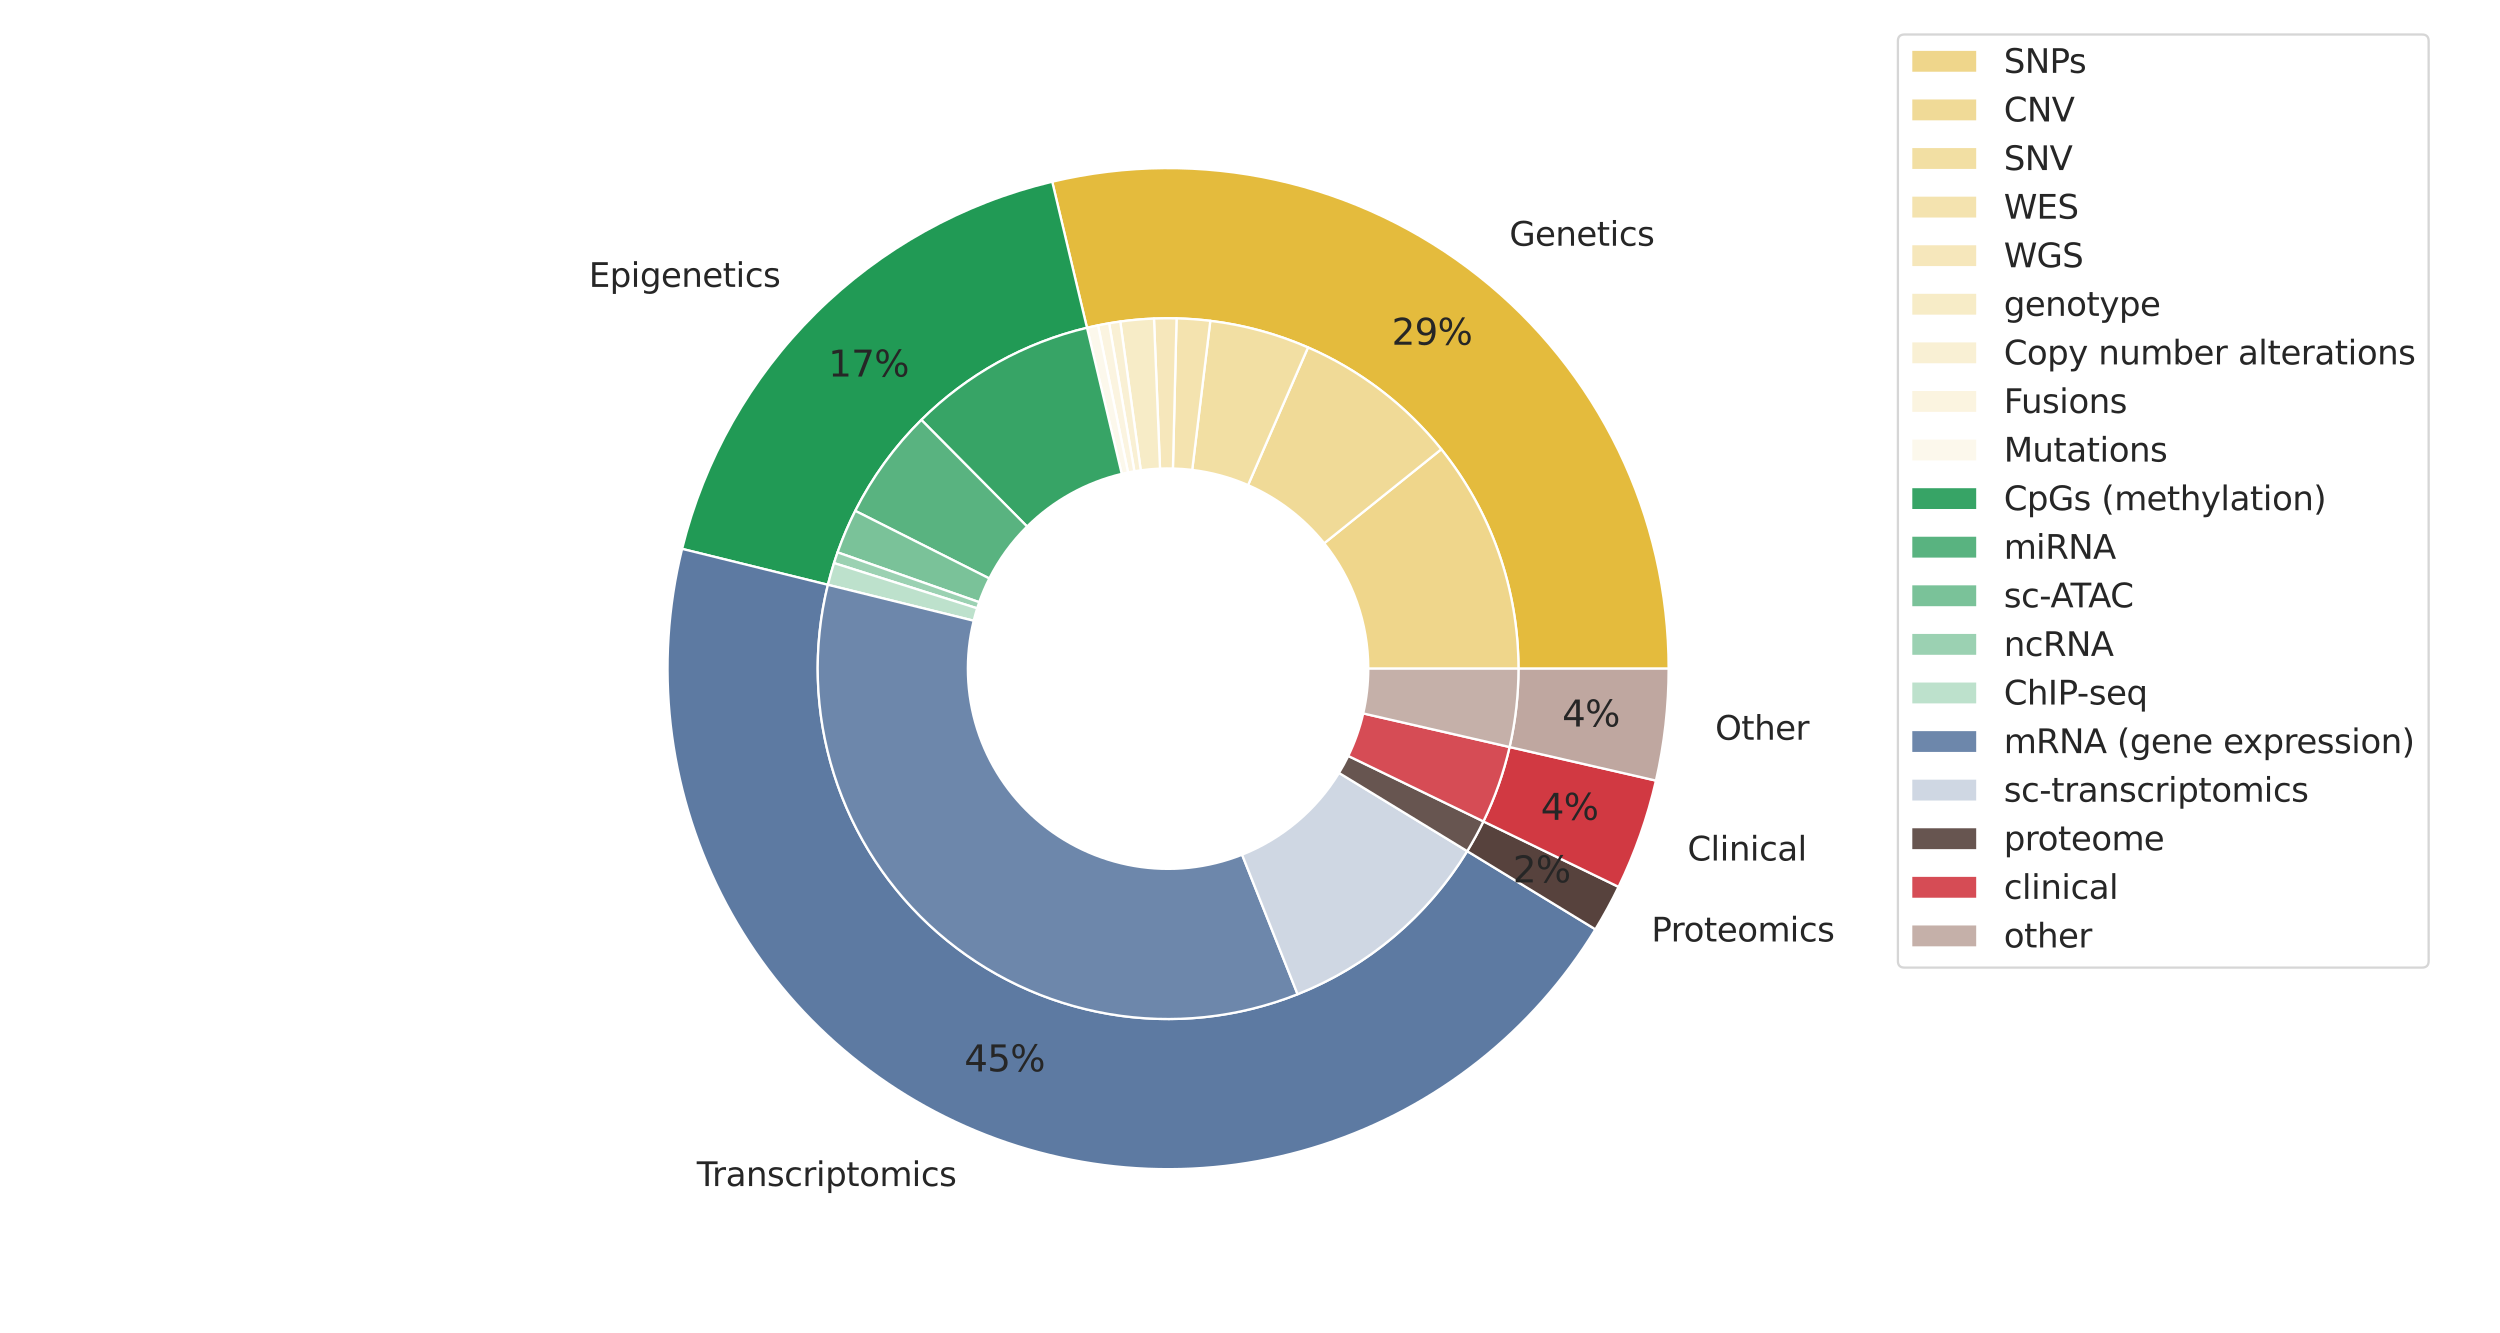 <?xml version="1.0" encoding="utf-8" standalone="no"?>
<!DOCTYPE svg PUBLIC "-//W3C//DTD SVG 1.1//EN"
  "http://www.w3.org/Graphics/SVG/1.1/DTD/svg11.dtd">
<svg xmlns:xlink="http://www.w3.org/1999/xlink" width="1080pt" height="576pt" viewBox="0 0 1080 576" xmlns="http://www.w3.org/2000/svg" version="1.1">
 <defs>
  <style type="text/css">*{stroke-linejoin: round; stroke-linecap: butt}</style>
 </defs>
 <g id="figure_1">
  <g id="patch_1">
   <path d="M 0 576 
L 1080 576 
L 1080 0 
L 0 0 
z
" style="fill: #ffffff"/>
  </g>
  <g id="axes_1">
   <g id="matplotlib.axis_1"/>
   <g id="matplotlib.axis_2"/>
   <g id="patch_2">
    <path d="M 720.845 288.86 
C 720.845 256.209 713.45 223.977 699.215 194.592 
C 684.98 165.207 664.273 139.423 638.652 119.183 
C 613.03 98.943 583.154 84.767 551.272 77.721 
C 519.389 70.675 486.321 70.942 454.557 78.5 
L 469.573 141.608 
C 491.808 136.317 514.956 136.131 537.274 141.063 
C 559.591 145.995 580.505 155.918 598.44 170.086 
C 616.375 184.254 630.87 202.303 640.834 222.872 
C 650.798 243.442 655.975 266.004 655.975 288.86 
z
" style="fill: #e4bb3d; stroke: #ffffff; stroke-linejoin: miter"/>
   </g>
   <g id="patch_3">
    <path d="M 454.557 78.5 
C 415.909 87.696 380.533 107.368 352.329 135.345 
C 324.125 163.323 304.169 198.54 294.662 237.112 
L 357.647 252.637 
C 364.302 225.636 378.271 200.984 398.014 181.4 
C 417.756 161.815 442.52 148.045 469.573 141.608 
z
" style="fill: #219a55; stroke: #ffffff; stroke-linejoin: miter"/>
   </g>
   <g id="patch_4">
    <path d="M 294.662 237.112 
C 282.308 287.235 288.302 340.161 311.553 386.251 
C 334.803 432.341 373.808 468.616 421.461 488.467 
C 469.114 508.318 522.336 510.463 571.432 494.51 
C 620.528 478.558 662.324 445.54 689.208 401.47 
L 633.829 367.687 
C 615.011 398.536 585.753 421.649 551.386 432.815 
C 517.018 443.982 479.763 442.481 446.406 428.585 
C 413.049 414.689 385.746 389.297 369.47 357.034 
C 353.195 324.771 348.999 287.722 357.647 252.637 
z
" style="fill: #5d7aa2; stroke: #ffffff; stroke-linejoin: miter"/>
   </g>
   <g id="patch_5">
    <path d="M 689.208 401.47 
C 691.023 398.496 692.765 395.479 694.433 392.42 
C 696.102 389.362 697.696 386.264 699.215 383.128 
L 640.834 354.848 
C 639.771 357.043 638.655 359.211 637.487 361.352 
C 636.319 363.493 635.099 365.605 633.829 367.687 
z
" style="fill: #57423d; stroke: #ffffff; stroke-linejoin: miter"/>
   </g>
   <g id="patch_6">
    <path d="M 699.215 383.128 
C 702.76 375.811 705.889 368.3 708.587 360.63 
C 711.286 352.96 713.55 345.144 715.368 337.219 
L 652.141 322.712 
C 650.868 328.259 649.284 333.73 647.395 339.099 
C 645.506 344.468 643.315 349.726 640.834 354.848 
z
" style="fill: #d13942; stroke: #ffffff; stroke-linejoin: miter"/>
   </g>
   <g id="patch_7">
    <path d="M 715.368 337.219 
C 717.187 329.294 718.557 321.273 719.472 313.194 
C 720.387 305.115 720.845 296.991 720.845 288.86 
L 655.975 288.86 
C 655.975 294.552 655.654 300.239 655.014 305.894 
C 654.373 311.549 653.414 317.164 652.141 322.712 
z
" style="fill: #bfa7a0; stroke: #ffffff; stroke-linejoin: miter"/>
   </g>
   <g id="patch_8">
    <path d="M 655.975 288.86 
C 655.975 271.75 653.074 254.762 647.395 238.621 
C 641.716 222.481 633.34 207.419 622.626 194.079 
L 572.048 234.699 
C 578.171 242.323 582.957 250.929 586.202 260.152 
C 589.447 269.376 591.105 279.083 591.105 288.86 
z
" style="fill: #efd68b; stroke: #ffffff; stroke-linejoin: miter"/>
   </g>
   <g id="patch_9">
    <path d="M 622.626 194.079 
C 614.982 184.561 606.214 176.002 596.514 168.59 
C 586.814 161.178 576.253 154.967 565.061 150.091 
L 539.154 209.564 
C 545.55 212.35 551.585 215.899 557.127 220.134 
C 562.67 224.37 567.68 229.26 572.048 234.699 
z
" style="fill: #f0da97; stroke: #ffffff; stroke-linejoin: miter"/>
   </g>
   <g id="patch_10">
    <path d="M 565.061 150.091 
C 558.351 147.168 551.438 144.736 544.376 142.813 
C 537.314 140.891 530.122 139.483 522.857 138.6 
L 515.037 202.997 
C 519.189 203.502 523.299 204.306 527.334 205.405 
C 531.37 206.504 535.32 207.894 539.154 209.564 
z
" style="fill: #f2dfa3; stroke: #ffffff; stroke-linejoin: miter"/>
   </g>
   <g id="patch_11">
    <path d="M 522.857 138.6 
C 520.436 138.306 518.008 138.071 515.576 137.894 
C 513.143 137.718 510.707 137.6 508.269 137.541 
L 506.702 202.392 
C 508.095 202.426 509.487 202.493 510.877 202.594 
C 512.267 202.695 513.654 202.829 515.037 202.997 
z
" style="fill: #f4e3af; stroke: #ffffff; stroke-linejoin: miter"/>
   </g>
   <g id="patch_12">
    <path d="M 508.269 137.541 
C 506.644 137.502 505.018 137.489 503.393 137.502 
C 501.767 137.515 500.141 137.554 498.517 137.62 
L 501.129 202.437 
C 502.057 202.4 502.986 202.377 503.915 202.37 
C 504.844 202.362 505.773 202.37 506.702 202.392 
z
" style="fill: #f6e7bb; stroke: #ffffff; stroke-linejoin: miter"/>
   </g>
   <g id="patch_13">
    <path d="M 498.517 137.62 
C 496.08 137.718 493.646 137.875 491.217 138.091 
C 488.788 138.306 486.364 138.581 483.949 138.914 
L 492.804 203.177 
C 494.185 202.986 495.57 202.829 496.958 202.706 
C 498.346 202.583 499.737 202.493 501.129 202.437 
z
" style="fill: #f7ecc7; stroke: #ffffff; stroke-linejoin: miter"/>
   </g>
   <g id="patch_14">
    <path d="M 483.949 138.914 
C 483.143 139.025 482.339 139.142 481.536 139.266 
C 480.732 139.39 479.93 139.52 479.129 139.657 
L 490.05 203.601 
C 490.508 203.523 490.966 203.449 491.425 203.378 
C 491.885 203.307 492.344 203.24 492.804 203.177 
z
" style="fill: #f9f0d4; stroke: #ffffff; stroke-linejoin: miter"/>
   </g>
   <g id="patch_15">
    <path d="M 479.129 139.657 
C 478.327 139.794 477.527 139.937 476.728 140.087 
C 475.929 140.237 475.132 140.393 474.335 140.556 
L 487.311 204.115 
C 487.766 204.022 488.222 203.933 488.678 203.847 
C 489.135 203.762 489.592 203.68 490.05 203.601 
z
" style="fill: #fbf4e0; stroke: #ffffff; stroke-linejoin: miter"/>
   </g>
   <g id="patch_16">
    <path d="M 474.335 140.556 
C 473.539 140.718 472.744 140.887 471.95 141.063 
C 471.156 141.238 470.364 141.42 469.573 141.608 
L 484.59 204.716 
C 485.042 204.609 485.494 204.505 485.948 204.405 
C 486.401 204.304 486.856 204.208 487.311 204.115 
z
" style="fill: #fcf8ec; stroke: #ffffff; stroke-linejoin: miter"/>
   </g>
   <g id="patch_17">
    <path d="M 469.573 141.608 
C 456.109 144.812 443.148 149.847 431.052 156.573 
C 418.956 163.3 407.839 171.653 398.014 181.4 
L 443.699 227.454 
C 449.313 221.885 455.666 217.111 462.577 213.268 
C 469.489 209.424 476.896 206.547 484.59 204.716 
z
" style="fill: #37a466; stroke: #ffffff; stroke-linejoin: miter"/>
   </g>
   <g id="patch_18">
    <path d="M 398.014 181.4 
C 392.24 187.128 386.937 193.311 382.156 199.891 
C 377.376 206.471 373.133 213.425 369.47 220.686 
L 427.388 249.904 
C 429.481 245.754 431.906 241.781 434.637 238.021 
C 437.369 234.261 440.399 230.727 443.699 227.454 
z
" style="fill: #59b380; stroke: #ffffff; stroke-linejoin: miter"/>
   </g>
   <g id="patch_19">
    <path d="M 369.47 220.686 
C 368.006 223.59 366.635 226.539 365.361 229.531 
C 364.086 232.522 362.908 235.554 361.829 238.622 
L 423.022 260.152 
C 423.638 258.4 424.311 256.667 425.04 254.958 
C 425.768 253.248 426.551 251.563 427.388 249.904 
z
" style="fill: #7ac299; stroke: #ffffff; stroke-linejoin: miter"/>
   </g>
   <g id="patch_20">
    <path d="M 361.829 238.622 
C 361.559 239.388 361.295 240.157 361.038 240.928 
C 360.781 241.699 360.529 242.472 360.285 243.247 
L 422.139 262.796 
C 422.279 262.353 422.423 261.911 422.57 261.471 
C 422.717 261.03 422.867 260.591 423.022 260.152 
z
" style="fill: #9bd1b2; stroke: #ffffff; stroke-linejoin: miter"/>
   </g>
   <g id="patch_21">
    <path d="M 360.285 243.247 
C 359.795 244.798 359.33 246.356 358.89 247.921 
C 358.45 249.486 358.036 251.058 357.647 252.637 
L 420.632 268.161 
C 420.854 267.259 421.091 266.361 421.342 265.466 
C 421.593 264.572 421.859 263.682 422.139 262.796 
z
" style="fill: #bde1cc; stroke: #ffffff; stroke-linejoin: miter"/>
   </g>
   <g id="patch_22">
    <path d="M 357.647 252.637 
C 350.992 279.637 351.904 307.957 360.285 334.473 
C 368.665 360.989 384.192 384.69 405.155 402.962 
C 426.118 421.235 451.717 433.381 479.129 438.063 
C 506.541 442.745 534.72 439.783 560.559 429.504 
L 536.582 369.228 
C 521.816 375.102 505.714 376.794 490.05 374.119 
C 474.386 371.444 459.758 364.503 447.779 354.061 
C 435.801 343.62 426.928 330.077 422.139 314.925 
C 417.35 299.773 416.829 283.59 420.632 268.161 
z
" style="fill: #6d87ab; stroke: #ffffff; stroke-linejoin: miter"/>
   </g>
   <g id="patch_23">
    <path d="M 560.559 429.504 
C 575.698 423.482 589.765 415.056 602.217 404.55 
C 614.67 394.044 625.345 381.596 633.829 367.687 
L 578.45 333.904 
C 573.602 341.852 567.502 348.965 560.386 354.968 
C 553.271 360.972 545.232 365.787 536.582 369.228 
z
" style="fill: #cfd7e3; stroke: #ffffff; stroke-linejoin: miter"/>
   </g>
   <g id="patch_24">
    <path d="M 633.829 367.687 
C 635.099 365.605 636.319 363.493 637.487 361.352 
C 638.655 359.211 639.771 357.043 640.834 354.848 
L 582.453 326.568 
C 581.846 327.822 581.208 329.061 580.54 330.284 
C 579.873 331.508 579.176 332.715 578.45 333.904 
z
" style="fill: #675550; stroke: #ffffff; stroke-linejoin: miter"/>
   </g>
   <g id="patch_25">
    <path d="M 640.834 354.848 
C 643.315 349.726 645.506 344.468 647.395 339.099 
C 649.284 333.73 650.868 328.259 652.141 322.712 
L 588.914 308.204 
C 588.187 311.374 587.281 314.5 586.202 317.568 
C 585.123 320.636 583.871 323.641 582.453 326.568 
z
" style="fill: #d64c55; stroke: #ffffff; stroke-linejoin: miter"/>
   </g>
   <g id="patch_26">
    <path d="M 652.141 322.712 
C 653.414 317.164 654.373 311.549 655.014 305.894 
C 655.654 300.239 655.975 294.552 655.975 288.86 
L 591.105 288.86 
C 591.105 292.112 590.922 295.362 590.556 298.594 
C 590.19 301.825 589.642 305.034 588.914 308.204 
z
" style="fill: #c5b0a9; stroke: #ffffff; stroke-linejoin: miter"/>
   </g>
   <g id="text_1">
    <!-- Genetics -->
    <g style="fill: #262626" transform="translate(652.055 106.162) scale(0.143 -0.143)">
     <defs>
      <path id="DejaVuSans-47" d="M 3809 666 
L 3809 1919 
L 2778 1919 
L 2778 2438 
L 4434 2438 
L 4434 434 
Q 4069 175 3628 42 
Q 3188 -91 2688 -91 
Q 1594 -91 976 548 
Q 359 1188 359 2328 
Q 359 3472 976 4111 
Q 1594 4750 2688 4750 
Q 3144 4750 3555 4637 
Q 3966 4525 4313 4306 
L 4313 3634 
Q 3963 3931 3569 4081 
Q 3175 4231 2741 4231 
Q 1884 4231 1454 3753 
Q 1025 3275 1025 2328 
Q 1025 1384 1454 906 
Q 1884 428 2741 428 
Q 3075 428 3337 486 
Q 3600 544 3809 666 
z
" transform="scale(0.016)"/>
      <path id="DejaVuSans-65" d="M 3597 1894 
L 3597 1613 
L 953 1613 
Q 991 1019 1311 708 
Q 1631 397 2203 397 
Q 2534 397 2845 478 
Q 3156 559 3463 722 
L 3463 178 
Q 3153 47 2828 -22 
Q 2503 -91 2169 -91 
Q 1331 -91 842 396 
Q 353 884 353 1716 
Q 353 2575 817 3079 
Q 1281 3584 2069 3584 
Q 2775 3584 3186 3129 
Q 3597 2675 3597 1894 
z
M 3022 2063 
Q 3016 2534 2758 2815 
Q 2500 3097 2075 3097 
Q 1594 3097 1305 2825 
Q 1016 2553 972 2059 
L 3022 2063 
z
" transform="scale(0.016)"/>
      <path id="DejaVuSans-6e" d="M 3513 2113 
L 3513 0 
L 2938 0 
L 2938 2094 
Q 2938 2591 2744 2837 
Q 2550 3084 2163 3084 
Q 1697 3084 1428 2787 
Q 1159 2491 1159 1978 
L 1159 0 
L 581 0 
L 581 3500 
L 1159 3500 
L 1159 2956 
Q 1366 3272 1645 3428 
Q 1925 3584 2291 3584 
Q 2894 3584 3203 3211 
Q 3513 2838 3513 2113 
z
" transform="scale(0.016)"/>
      <path id="DejaVuSans-74" d="M 1172 4494 
L 1172 3500 
L 2356 3500 
L 2356 3053 
L 1172 3053 
L 1172 1153 
Q 1172 725 1289 603 
Q 1406 481 1766 481 
L 2356 481 
L 2356 0 
L 1766 0 
Q 1100 0 847 248 
Q 594 497 594 1153 
L 594 3053 
L 172 3053 
L 172 3500 
L 594 3500 
L 594 4494 
L 1172 4494 
z
" transform="scale(0.016)"/>
      <path id="DejaVuSans-69" d="M 603 3500 
L 1178 3500 
L 1178 0 
L 603 0 
L 603 3500 
z
M 603 4863 
L 1178 4863 
L 1178 4134 
L 603 4134 
L 603 4863 
z
" transform="scale(0.016)"/>
      <path id="DejaVuSans-63" d="M 3122 3366 
L 3122 2828 
Q 2878 2963 2633 3030 
Q 2388 3097 2138 3097 
Q 1578 3097 1268 2742 
Q 959 2388 959 1747 
Q 959 1106 1268 751 
Q 1578 397 2138 397 
Q 2388 397 2633 464 
Q 2878 531 3122 666 
L 3122 134 
Q 2881 22 2623 -34 
Q 2366 -91 2075 -91 
Q 1284 -91 818 406 
Q 353 903 353 1747 
Q 353 2603 823 3093 
Q 1294 3584 2113 3584 
Q 2378 3584 2631 3529 
Q 2884 3475 3122 3366 
z
" transform="scale(0.016)"/>
      <path id="DejaVuSans-73" d="M 2834 3397 
L 2834 2853 
Q 2591 2978 2328 3040 
Q 2066 3103 1784 3103 
Q 1356 3103 1142 2972 
Q 928 2841 928 2578 
Q 928 2378 1081 2264 
Q 1234 2150 1697 2047 
L 1894 2003 
Q 2506 1872 2764 1633 
Q 3022 1394 3022 966 
Q 3022 478 2636 193 
Q 2250 -91 1575 -91 
Q 1294 -91 989 -36 
Q 684 19 347 128 
L 347 722 
Q 666 556 975 473 
Q 1284 391 1588 391 
Q 1994 391 2212 530 
Q 2431 669 2431 922 
Q 2431 1156 2273 1281 
Q 2116 1406 1581 1522 
L 1381 1569 
Q 847 1681 609 1914 
Q 372 2147 372 2553 
Q 372 3047 722 3315 
Q 1072 3584 1716 3584 
Q 2034 3584 2315 3537 
Q 2597 3491 2834 3397 
z
" transform="scale(0.016)"/>
     </defs>
     <use xlink:href="#DejaVuSans-47"/>
     <use xlink:href="#DejaVuSans-65" x="77.49"/>
     <use xlink:href="#DejaVuSans-6e" x="139.014"/>
     <use xlink:href="#DejaVuSans-65" x="202.393"/>
     <use xlink:href="#DejaVuSans-74" x="263.916"/>
     <use xlink:href="#DejaVuSans-69" x="303.125"/>
     <use xlink:href="#DejaVuSans-63" x="330.908"/>
     <use xlink:href="#DejaVuSans-73" x="385.889"/>
    </g>
   </g>
   <g id="text_2">
    <!-- 29% -->
    <g style="fill: #262626" transform="translate(601.209 148.939) scale(0.156 -0.156)">
     <defs>
      <path id="DejaVuSans-32" d="M 1228 531 
L 3431 531 
L 3431 0 
L 469 0 
L 469 531 
Q 828 903 1448 1529 
Q 2069 2156 2228 2338 
Q 2531 2678 2651 2914 
Q 2772 3150 2772 3378 
Q 2772 3750 2511 3984 
Q 2250 4219 1831 4219 
Q 1534 4219 1204 4116 
Q 875 4013 500 3803 
L 500 4441 
Q 881 4594 1212 4672 
Q 1544 4750 1819 4750 
Q 2544 4750 2975 4387 
Q 3406 4025 3406 3419 
Q 3406 3131 3298 2873 
Q 3191 2616 2906 2266 
Q 2828 2175 2409 1742 
Q 1991 1309 1228 531 
z
" transform="scale(0.016)"/>
      <path id="DejaVuSans-39" d="M 703 97 
L 703 672 
Q 941 559 1184 500 
Q 1428 441 1663 441 
Q 2288 441 2617 861 
Q 2947 1281 2994 2138 
Q 2813 1869 2534 1725 
Q 2256 1581 1919 1581 
Q 1219 1581 811 2004 
Q 403 2428 403 3163 
Q 403 3881 828 4315 
Q 1253 4750 1959 4750 
Q 2769 4750 3195 4129 
Q 3622 3509 3622 2328 
Q 3622 1225 3098 567 
Q 2575 -91 1691 -91 
Q 1453 -91 1209 -44 
Q 966 3 703 97 
z
M 1959 2075 
Q 2384 2075 2632 2365 
Q 2881 2656 2881 3163 
Q 2881 3666 2632 3958 
Q 2384 4250 1959 4250 
Q 1534 4250 1286 3958 
Q 1038 3666 1038 3163 
Q 1038 2656 1286 2365 
Q 1534 2075 1959 2075 
z
" transform="scale(0.016)"/>
      <path id="DejaVuSans-25" d="M 4653 2053 
Q 4381 2053 4226 1822 
Q 4072 1591 4072 1178 
Q 4072 772 4226 539 
Q 4381 306 4653 306 
Q 4919 306 5073 539 
Q 5228 772 5228 1178 
Q 5228 1588 5073 1820 
Q 4919 2053 4653 2053 
z
M 4653 2450 
Q 5147 2450 5437 2106 
Q 5728 1763 5728 1178 
Q 5728 594 5436 251 
Q 5144 -91 4653 -91 
Q 4153 -91 3862 251 
Q 3572 594 3572 1178 
Q 3572 1766 3864 2108 
Q 4156 2450 4653 2450 
z
M 1428 4353 
Q 1159 4353 1004 4120 
Q 850 3888 850 3481 
Q 850 3069 1003 2837 
Q 1156 2606 1428 2606 
Q 1700 2606 1854 2837 
Q 2009 3069 2009 3481 
Q 2009 3884 1853 4118 
Q 1697 4353 1428 4353 
z
M 4250 4750 
L 4750 4750 
L 1831 -91 
L 1331 -91 
L 4250 4750 
z
M 1428 4750 
Q 1922 4750 2215 4408 
Q 2509 4066 2509 3481 
Q 2509 2891 2217 2550 
Q 1925 2209 1428 2209 
Q 931 2209 642 2551 
Q 353 2894 353 3481 
Q 353 4063 643 4406 
Q 934 4750 1428 4750 
z
" transform="scale(0.016)"/>
     </defs>
     <use xlink:href="#DejaVuSans-32"/>
     <use xlink:href="#DejaVuSans-39" x="63.623"/>
     <use xlink:href="#DejaVuSans-25" x="127.246"/>
    </g>
   </g>
   <g id="text_3">
    <!-- Epigenetics -->
    <g style="fill: #262626" transform="translate(254.384 123.94) scale(0.143 -0.143)">
     <defs>
      <path id="DejaVuSans-45" d="M 628 4666 
L 3578 4666 
L 3578 4134 
L 1259 4134 
L 1259 2753 
L 3481 2753 
L 3481 2222 
L 1259 2222 
L 1259 531 
L 3634 531 
L 3634 0 
L 628 0 
L 628 4666 
z
" transform="scale(0.016)"/>
      <path id="DejaVuSans-70" d="M 1159 525 
L 1159 -1331 
L 581 -1331 
L 581 3500 
L 1159 3500 
L 1159 2969 
Q 1341 3281 1617 3432 
Q 1894 3584 2278 3584 
Q 2916 3584 3314 3078 
Q 3713 2572 3713 1747 
Q 3713 922 3314 415 
Q 2916 -91 2278 -91 
Q 1894 -91 1617 61 
Q 1341 213 1159 525 
z
M 3116 1747 
Q 3116 2381 2855 2742 
Q 2594 3103 2138 3103 
Q 1681 3103 1420 2742 
Q 1159 2381 1159 1747 
Q 1159 1113 1420 752 
Q 1681 391 2138 391 
Q 2594 391 2855 752 
Q 3116 1113 3116 1747 
z
" transform="scale(0.016)"/>
      <path id="DejaVuSans-67" d="M 2906 1791 
Q 2906 2416 2648 2759 
Q 2391 3103 1925 3103 
Q 1463 3103 1205 2759 
Q 947 2416 947 1791 
Q 947 1169 1205 825 
Q 1463 481 1925 481 
Q 2391 481 2648 825 
Q 2906 1169 2906 1791 
z
M 3481 434 
Q 3481 -459 3084 -895 
Q 2688 -1331 1869 -1331 
Q 1566 -1331 1297 -1286 
Q 1028 -1241 775 -1147 
L 775 -588 
Q 1028 -725 1275 -790 
Q 1522 -856 1778 -856 
Q 2344 -856 2625 -561 
Q 2906 -266 2906 331 
L 2906 616 
Q 2728 306 2450 153 
Q 2172 0 1784 0 
Q 1141 0 747 490 
Q 353 981 353 1791 
Q 353 2603 747 3093 
Q 1141 3584 1784 3584 
Q 2172 3584 2450 3431 
Q 2728 3278 2906 2969 
L 2906 3500 
L 3481 3500 
L 3481 434 
z
" transform="scale(0.016)"/>
     </defs>
     <use xlink:href="#DejaVuSans-45"/>
     <use xlink:href="#DejaVuSans-70" x="63.184"/>
     <use xlink:href="#DejaVuSans-69" x="126.66"/>
     <use xlink:href="#DejaVuSans-67" x="154.443"/>
     <use xlink:href="#DejaVuSans-65" x="217.92"/>
     <use xlink:href="#DejaVuSans-6e" x="279.443"/>
     <use xlink:href="#DejaVuSans-65" x="342.822"/>
     <use xlink:href="#DejaVuSans-74" x="404.346"/>
     <use xlink:href="#DejaVuSans-69" x="443.555"/>
     <use xlink:href="#DejaVuSans-63" x="471.338"/>
     <use xlink:href="#DejaVuSans-73" x="526.318"/>
    </g>
   </g>
   <g id="text_4">
    <!-- 17% -->
    <g style="fill: #262626" transform="translate(357.834 162.677) scale(0.156 -0.156)">
     <defs>
      <path id="DejaVuSans-31" d="M 794 531 
L 1825 531 
L 1825 4091 
L 703 3866 
L 703 4441 
L 1819 4666 
L 2450 4666 
L 2450 531 
L 3481 531 
L 3481 0 
L 794 0 
L 794 531 
z
" transform="scale(0.016)"/>
      <path id="DejaVuSans-37" d="M 525 4666 
L 3525 4666 
L 3525 4397 
L 1831 0 
L 1172 0 
L 2766 4134 
L 525 4134 
L 525 4666 
z
" transform="scale(0.016)"/>
     </defs>
     <use xlink:href="#DejaVuSans-31"/>
     <use xlink:href="#DejaVuSans-37" x="63.623"/>
     <use xlink:href="#DejaVuSans-25" x="127.246"/>
    </g>
   </g>
   <g id="text_5">
    <!-- Transcriptomics -->
    <g style="fill: #262626" transform="translate(301.005 512.373) scale(0.143 -0.143)">
     <defs>
      <path id="DejaVuSans-54" d="M -19 4666 
L 3928 4666 
L 3928 4134 
L 2272 4134 
L 2272 0 
L 1638 0 
L 1638 4134 
L -19 4134 
L -19 4666 
z
" transform="scale(0.016)"/>
      <path id="DejaVuSans-72" d="M 2631 2963 
Q 2534 3019 2420 3045 
Q 2306 3072 2169 3072 
Q 1681 3072 1420 2755 
Q 1159 2438 1159 1844 
L 1159 0 
L 581 0 
L 581 3500 
L 1159 3500 
L 1159 2956 
Q 1341 3275 1631 3429 
Q 1922 3584 2338 3584 
Q 2397 3584 2469 3576 
Q 2541 3569 2628 3553 
L 2631 2963 
z
" transform="scale(0.016)"/>
      <path id="DejaVuSans-61" d="M 2194 1759 
Q 1497 1759 1228 1600 
Q 959 1441 959 1056 
Q 959 750 1161 570 
Q 1363 391 1709 391 
Q 2188 391 2477 730 
Q 2766 1069 2766 1631 
L 2766 1759 
L 2194 1759 
z
M 3341 1997 
L 3341 0 
L 2766 0 
L 2766 531 
Q 2569 213 2275 61 
Q 1981 -91 1556 -91 
Q 1019 -91 701 211 
Q 384 513 384 1019 
Q 384 1609 779 1909 
Q 1175 2209 1959 2209 
L 2766 2209 
L 2766 2266 
Q 2766 2663 2505 2880 
Q 2244 3097 1772 3097 
Q 1472 3097 1187 3025 
Q 903 2953 641 2809 
L 641 3341 
Q 956 3463 1253 3523 
Q 1550 3584 1831 3584 
Q 2591 3584 2966 3190 
Q 3341 2797 3341 1997 
z
" transform="scale(0.016)"/>
      <path id="DejaVuSans-6f" d="M 1959 3097 
Q 1497 3097 1228 2736 
Q 959 2375 959 1747 
Q 959 1119 1226 758 
Q 1494 397 1959 397 
Q 2419 397 2687 759 
Q 2956 1122 2956 1747 
Q 2956 2369 2687 2733 
Q 2419 3097 1959 3097 
z
M 1959 3584 
Q 2709 3584 3137 3096 
Q 3566 2609 3566 1747 
Q 3566 888 3137 398 
Q 2709 -91 1959 -91 
Q 1206 -91 779 398 
Q 353 888 353 1747 
Q 353 2609 779 3096 
Q 1206 3584 1959 3584 
z
" transform="scale(0.016)"/>
      <path id="DejaVuSans-6d" d="M 3328 2828 
Q 3544 3216 3844 3400 
Q 4144 3584 4550 3584 
Q 5097 3584 5394 3201 
Q 5691 2819 5691 2113 
L 5691 0 
L 5113 0 
L 5113 2094 
Q 5113 2597 4934 2840 
Q 4756 3084 4391 3084 
Q 3944 3084 3684 2787 
Q 3425 2491 3425 1978 
L 3425 0 
L 2847 0 
L 2847 2094 
Q 2847 2600 2669 2842 
Q 2491 3084 2119 3084 
Q 1678 3084 1418 2786 
Q 1159 2488 1159 1978 
L 1159 0 
L 581 0 
L 581 3500 
L 1159 3500 
L 1159 2956 
Q 1356 3278 1631 3431 
Q 1906 3584 2284 3584 
Q 2666 3584 2933 3390 
Q 3200 3197 3328 2828 
z
" transform="scale(0.016)"/>
     </defs>
     <use xlink:href="#DejaVuSans-54"/>
     <use xlink:href="#DejaVuSans-72" x="46.334"/>
     <use xlink:href="#DejaVuSans-61" x="87.447"/>
     <use xlink:href="#DejaVuSans-6e" x="148.727"/>
     <use xlink:href="#DejaVuSans-73" x="212.105"/>
     <use xlink:href="#DejaVuSans-63" x="264.205"/>
     <use xlink:href="#DejaVuSans-72" x="319.186"/>
     <use xlink:href="#DejaVuSans-69" x="360.299"/>
     <use xlink:href="#DejaVuSans-70" x="388.082"/>
     <use xlink:href="#DejaVuSans-74" x="451.559"/>
     <use xlink:href="#DejaVuSans-6f" x="490.768"/>
     <use xlink:href="#DejaVuSans-6d" x="551.949"/>
     <use xlink:href="#DejaVuSans-69" x="649.361"/>
     <use xlink:href="#DejaVuSans-63" x="677.145"/>
     <use xlink:href="#DejaVuSans-73" x="732.125"/>
    </g>
   </g>
   <g id="text_6">
    <!-- 45% -->
    <g style="fill: #262626" transform="translate(416.597 462.83) scale(0.156 -0.156)">
     <defs>
      <path id="DejaVuSans-34" d="M 2419 4116 
L 825 1625 
L 2419 1625 
L 2419 4116 
z
M 2253 4666 
L 3047 4666 
L 3047 1625 
L 3713 1625 
L 3713 1100 
L 3047 1100 
L 3047 0 
L 2419 0 
L 2419 1100 
L 313 1100 
L 313 1709 
L 2253 4666 
z
" transform="scale(0.016)"/>
      <path id="DejaVuSans-35" d="M 691 4666 
L 3169 4666 
L 3169 4134 
L 1269 4134 
L 1269 2991 
Q 1406 3038 1543 3061 
Q 1681 3084 1819 3084 
Q 2600 3084 3056 2656 
Q 3513 2228 3513 1497 
Q 3513 744 3044 326 
Q 2575 -91 1722 -91 
Q 1428 -91 1123 -41 
Q 819 9 494 109 
L 494 744 
Q 775 591 1075 516 
Q 1375 441 1709 441 
Q 2250 441 2565 725 
Q 2881 1009 2881 1497 
Q 2881 1984 2565 2268 
Q 2250 2553 1709 2553 
Q 1456 2553 1204 2497 
Q 953 2441 691 2322 
L 691 4666 
z
" transform="scale(0.016)"/>
     </defs>
     <use xlink:href="#DejaVuSans-34"/>
     <use xlink:href="#DejaVuSans-35" x="63.623"/>
     <use xlink:href="#DejaVuSans-25" x="127.246"/>
    </g>
   </g>
   <g id="text_7">
    <!-- Proteomics -->
    <g style="fill: #262626" transform="translate(713.415 406.722) scale(0.143 -0.143)">
     <defs>
      <path id="DejaVuSans-50" d="M 1259 4147 
L 1259 2394 
L 2053 2394 
Q 2494 2394 2734 2622 
Q 2975 2850 2975 3272 
Q 2975 3691 2734 3919 
Q 2494 4147 2053 4147 
L 1259 4147 
z
M 628 4666 
L 2053 4666 
Q 2838 4666 3239 4311 
Q 3641 3956 3641 3272 
Q 3641 2581 3239 2228 
Q 2838 1875 2053 1875 
L 1259 1875 
L 1259 0 
L 628 0 
L 628 4666 
z
" transform="scale(0.016)"/>
     </defs>
     <use xlink:href="#DejaVuSans-50"/>
     <use xlink:href="#DejaVuSans-72" x="58.553"/>
     <use xlink:href="#DejaVuSans-6f" x="97.416"/>
     <use xlink:href="#DejaVuSans-74" x="158.598"/>
     <use xlink:href="#DejaVuSans-65" x="197.807"/>
     <use xlink:href="#DejaVuSans-6f" x="259.33"/>
     <use xlink:href="#DejaVuSans-6d" x="320.512"/>
     <use xlink:href="#DejaVuSans-69" x="417.924"/>
     <use xlink:href="#DejaVuSans-63" x="445.707"/>
     <use xlink:href="#DejaVuSans-73" x="500.688"/>
    </g>
   </g>
   <g id="text_8">
    <!-- 2% -->
    <g style="fill: #262626" transform="translate(653.586 381.191) scale(0.156 -0.156)">
     <use xlink:href="#DejaVuSans-32"/>
     <use xlink:href="#DejaVuSans-25" x="63.623"/>
    </g>
   </g>
   <g id="text_9">
    <!-- Clinical -->
    <g style="fill: #262626" transform="translate(728.985 371.753) scale(0.143 -0.143)">
     <defs>
      <path id="DejaVuSans-43" d="M 4122 4306 
L 4122 3641 
Q 3803 3938 3442 4084 
Q 3081 4231 2675 4231 
Q 1875 4231 1450 3742 
Q 1025 3253 1025 2328 
Q 1025 1406 1450 917 
Q 1875 428 2675 428 
Q 3081 428 3442 575 
Q 3803 722 4122 1019 
L 4122 359 
Q 3791 134 3420 21 
Q 3050 -91 2638 -91 
Q 1578 -91 968 557 
Q 359 1206 359 2328 
Q 359 3453 968 4101 
Q 1578 4750 2638 4750 
Q 3056 4750 3426 4639 
Q 3797 4528 4122 4306 
z
" transform="scale(0.016)"/>
      <path id="DejaVuSans-6c" d="M 603 4863 
L 1178 4863 
L 1178 0 
L 603 0 
L 603 4863 
z
" transform="scale(0.016)"/>
     </defs>
     <use xlink:href="#DejaVuSans-43"/>
     <use xlink:href="#DejaVuSans-6c" x="69.824"/>
     <use xlink:href="#DejaVuSans-69" x="97.607"/>
     <use xlink:href="#DejaVuSans-6e" x="125.391"/>
     <use xlink:href="#DejaVuSans-69" x="188.77"/>
     <use xlink:href="#DejaVuSans-63" x="216.553"/>
     <use xlink:href="#DejaVuSans-61" x="271.533"/>
     <use xlink:href="#DejaVuSans-6c" x="332.812"/>
    </g>
   </g>
   <g id="text_10">
    <!-- 4% -->
    <g style="fill: #262626" transform="translate(665.617 354.169) scale(0.156 -0.156)">
     <use xlink:href="#DejaVuSans-34"/>
     <use xlink:href="#DejaVuSans-25" x="63.623"/>
    </g>
   </g>
   <g id="text_11">
    <!-- Other -->
    <g style="fill: #262626" transform="translate(740.958 319.574) scale(0.143 -0.143)">
     <defs>
      <path id="DejaVuSans-4f" d="M 2522 4238 
Q 1834 4238 1429 3725 
Q 1025 3213 1025 2328 
Q 1025 1447 1429 934 
Q 1834 422 2522 422 
Q 3209 422 3611 934 
Q 4013 1447 4013 2328 
Q 4013 3213 3611 3725 
Q 3209 4238 2522 4238 
z
M 2522 4750 
Q 3503 4750 4090 4092 
Q 4678 3434 4678 2328 
Q 4678 1225 4090 567 
Q 3503 -91 2522 -91 
Q 1538 -91 948 565 
Q 359 1222 359 2328 
Q 359 3434 948 4092 
Q 1538 4750 2522 4750 
z
" transform="scale(0.016)"/>
      <path id="DejaVuSans-68" d="M 3513 2113 
L 3513 0 
L 2938 0 
L 2938 2094 
Q 2938 2591 2744 2837 
Q 2550 3084 2163 3084 
Q 1697 3084 1428 2787 
Q 1159 2491 1159 1978 
L 1159 0 
L 581 0 
L 581 4863 
L 1159 4863 
L 1159 2956 
Q 1366 3272 1645 3428 
Q 1925 3584 2291 3584 
Q 2894 3584 3203 3211 
Q 3513 2838 3513 2113 
z
" transform="scale(0.016)"/>
     </defs>
     <use xlink:href="#DejaVuSans-4f"/>
     <use xlink:href="#DejaVuSans-74" x="78.711"/>
     <use xlink:href="#DejaVuSans-68" x="117.92"/>
     <use xlink:href="#DejaVuSans-65" x="181.299"/>
     <use xlink:href="#DejaVuSans-72" x="242.822"/>
    </g>
   </g>
   <g id="text_12">
    <!-- 4% -->
    <g style="fill: #262626" transform="translate(674.869 313.849) scale(0.156 -0.156)">
     <use xlink:href="#DejaVuSans-34"/>
     <use xlink:href="#DejaVuSans-25" x="63.623"/>
    </g>
   </g>
   <g id="legend_1">
    <g id="patch_27">
     <path d="M 822.754 418.001 
L 1046.315 418.001 
Q 1049.175 418.001 1049.175 415.141 
L 1049.175 17.767 
Q 1049.175 14.907 1046.315 14.907 
L 822.754 14.907 
Q 819.894 14.907 819.894 17.767 
L 819.894 415.141 
Q 819.894 418.001 822.754 418.001 
z
" style="fill: #ffffff; opacity: 0.8; stroke: #cccccc; stroke-linejoin: miter"/>
    </g>
    <g id="patch_28">
     <path d="M 825.614 31.492 
L 854.214 31.492 
L 854.214 21.482 
L 825.614 21.482 
z
" style="fill: #efd68b; stroke: #ffffff; stroke-linejoin: miter"/>
    </g>
    <g id="text_13">
     <!-- SNPs -->
     <g style="fill: #262626" transform="translate(865.654 31.492) scale(0.143 -0.143)">
      <defs>
       <path id="DejaVuSans-53" d="M 3425 4513 
L 3425 3897 
Q 3066 4069 2747 4153 
Q 2428 4238 2131 4238 
Q 1616 4238 1336 4038 
Q 1056 3838 1056 3469 
Q 1056 3159 1242 3001 
Q 1428 2844 1947 2747 
L 2328 2669 
Q 3034 2534 3370 2195 
Q 3706 1856 3706 1288 
Q 3706 609 3251 259 
Q 2797 -91 1919 -91 
Q 1588 -91 1214 -16 
Q 841 59 441 206 
L 441 856 
Q 825 641 1194 531 
Q 1563 422 1919 422 
Q 2459 422 2753 634 
Q 3047 847 3047 1241 
Q 3047 1584 2836 1778 
Q 2625 1972 2144 2069 
L 1759 2144 
Q 1053 2284 737 2584 
Q 422 2884 422 3419 
Q 422 4038 858 4394 
Q 1294 4750 2059 4750 
Q 2388 4750 2728 4690 
Q 3069 4631 3425 4513 
z
" transform="scale(0.016)"/>
       <path id="DejaVuSans-4e" d="M 628 4666 
L 1478 4666 
L 3547 763 
L 3547 4666 
L 4159 4666 
L 4159 0 
L 3309 0 
L 1241 3903 
L 1241 0 
L 628 0 
L 628 4666 
z
" transform="scale(0.016)"/>
      </defs>
      <use xlink:href="#DejaVuSans-53"/>
      <use xlink:href="#DejaVuSans-4e" x="63.477"/>
      <use xlink:href="#DejaVuSans-50" x="138.281"/>
      <use xlink:href="#DejaVuSans-73" x="196.834"/>
     </g>
    </g>
    <g id="patch_29">
     <path d="M 825.614 52.482 
L 854.214 52.482 
L 854.214 42.472 
L 825.614 42.472 
z
" style="fill: #f0da97; stroke: #ffffff; stroke-linejoin: miter"/>
    </g>
    <g id="text_14">
     <!-- CNV -->
     <g style="fill: #262626" transform="translate(865.654 52.482) scale(0.143 -0.143)">
      <defs>
       <path id="DejaVuSans-56" d="M 1831 0 
L 50 4666 
L 709 4666 
L 2188 738 
L 3669 4666 
L 4325 4666 
L 2547 0 
L 1831 0 
z
" transform="scale(0.016)"/>
      </defs>
      <use xlink:href="#DejaVuSans-43"/>
      <use xlink:href="#DejaVuSans-4e" x="69.824"/>
      <use xlink:href="#DejaVuSans-56" x="144.629"/>
     </g>
    </g>
    <g id="patch_30">
     <path d="M 825.614 73.472 
L 854.214 73.472 
L 854.214 63.462 
L 825.614 63.462 
z
" style="fill: #f2dfa3; stroke: #ffffff; stroke-linejoin: miter"/>
    </g>
    <g id="text_15">
     <!-- SNV -->
     <g style="fill: #262626" transform="translate(865.654 73.472) scale(0.143 -0.143)">
      <use xlink:href="#DejaVuSans-53"/>
      <use xlink:href="#DejaVuSans-4e" x="63.477"/>
      <use xlink:href="#DejaVuSans-56" x="138.281"/>
     </g>
    </g>
    <g id="patch_31">
     <path d="M 825.614 94.462 
L 854.214 94.462 
L 854.214 84.452 
L 825.614 84.452 
z
" style="fill: #f4e3af; stroke: #ffffff; stroke-linejoin: miter"/>
    </g>
    <g id="text_16">
     <!-- WES -->
     <g style="fill: #262626" transform="translate(865.654 94.462) scale(0.143 -0.143)">
      <defs>
       <path id="DejaVuSans-57" d="M 213 4666 
L 850 4666 
L 1831 722 
L 2809 4666 
L 3519 4666 
L 4500 722 
L 5478 4666 
L 6119 4666 
L 4947 0 
L 4153 0 
L 3169 4050 
L 2175 0 
L 1381 0 
L 213 4666 
z
" transform="scale(0.016)"/>
      </defs>
      <use xlink:href="#DejaVuSans-57"/>
      <use xlink:href="#DejaVuSans-45" x="98.877"/>
      <use xlink:href="#DejaVuSans-53" x="162.061"/>
     </g>
    </g>
    <g id="patch_32">
     <path d="M 825.614 115.451 
L 854.214 115.451 
L 854.214 105.441 
L 825.614 105.441 
z
" style="fill: #f6e7bb; stroke: #ffffff; stroke-linejoin: miter"/>
    </g>
    <g id="text_17">
     <!-- WGS -->
     <g style="fill: #262626" transform="translate(865.654 115.451) scale(0.143 -0.143)">
      <use xlink:href="#DejaVuSans-57"/>
      <use xlink:href="#DejaVuSans-47" x="98.877"/>
      <use xlink:href="#DejaVuSans-53" x="176.367"/>
     </g>
    </g>
    <g id="patch_33">
     <path d="M 825.614 136.441 
L 854.214 136.441 
L 854.214 126.431 
L 825.614 126.431 
z
" style="fill: #f7ecc7; stroke: #ffffff; stroke-linejoin: miter"/>
    </g>
    <g id="text_18">
     <!-- genotype -->
     <g style="fill: #262626" transform="translate(865.654 136.441) scale(0.143 -0.143)">
      <defs>
       <path id="DejaVuSans-79" d="M 2059 -325 
Q 1816 -950 1584 -1140 
Q 1353 -1331 966 -1331 
L 506 -1331 
L 506 -850 
L 844 -850 
Q 1081 -850 1212 -737 
Q 1344 -625 1503 -206 
L 1606 56 
L 191 3500 
L 800 3500 
L 1894 763 
L 2988 3500 
L 3597 3500 
L 2059 -325 
z
" transform="scale(0.016)"/>
      </defs>
      <use xlink:href="#DejaVuSans-67"/>
      <use xlink:href="#DejaVuSans-65" x="63.477"/>
      <use xlink:href="#DejaVuSans-6e" x="125"/>
      <use xlink:href="#DejaVuSans-6f" x="188.379"/>
      <use xlink:href="#DejaVuSans-74" x="249.561"/>
      <use xlink:href="#DejaVuSans-79" x="288.77"/>
      <use xlink:href="#DejaVuSans-70" x="347.949"/>
      <use xlink:href="#DejaVuSans-65" x="411.426"/>
     </g>
    </g>
    <g id="patch_34">
     <path d="M 825.614 157.431 
L 854.214 157.431 
L 854.214 147.421 
L 825.614 147.421 
z
" style="fill: #f9f0d4; stroke: #ffffff; stroke-linejoin: miter"/>
    </g>
    <g id="text_19">
     <!-- Copy number alterations -->
     <g style="fill: #262626" transform="translate(865.654 157.431) scale(0.143 -0.143)">
      <defs>
       <path id="DejaVuSans-20" transform="scale(0.016)"/>
       <path id="DejaVuSans-75" d="M 544 1381 
L 544 3500 
L 1119 3500 
L 1119 1403 
Q 1119 906 1312 657 
Q 1506 409 1894 409 
Q 2359 409 2629 706 
Q 2900 1003 2900 1516 
L 2900 3500 
L 3475 3500 
L 3475 0 
L 2900 0 
L 2900 538 
Q 2691 219 2414 64 
Q 2138 -91 1772 -91 
Q 1169 -91 856 284 
Q 544 659 544 1381 
z
M 1991 3584 
L 1991 3584 
z
" transform="scale(0.016)"/>
       <path id="DejaVuSans-62" d="M 3116 1747 
Q 3116 2381 2855 2742 
Q 2594 3103 2138 3103 
Q 1681 3103 1420 2742 
Q 1159 2381 1159 1747 
Q 1159 1113 1420 752 
Q 1681 391 2138 391 
Q 2594 391 2855 752 
Q 3116 1113 3116 1747 
z
M 1159 2969 
Q 1341 3281 1617 3432 
Q 1894 3584 2278 3584 
Q 2916 3584 3314 3078 
Q 3713 2572 3713 1747 
Q 3713 922 3314 415 
Q 2916 -91 2278 -91 
Q 1894 -91 1617 61 
Q 1341 213 1159 525 
L 1159 0 
L 581 0 
L 581 4863 
L 1159 4863 
L 1159 2969 
z
" transform="scale(0.016)"/>
      </defs>
      <use xlink:href="#DejaVuSans-43"/>
      <use xlink:href="#DejaVuSans-6f" x="69.824"/>
      <use xlink:href="#DejaVuSans-70" x="131.006"/>
      <use xlink:href="#DejaVuSans-79" x="194.482"/>
      <use xlink:href="#DejaVuSans-20" x="253.662"/>
      <use xlink:href="#DejaVuSans-6e" x="285.449"/>
      <use xlink:href="#DejaVuSans-75" x="348.828"/>
      <use xlink:href="#DejaVuSans-6d" x="412.207"/>
      <use xlink:href="#DejaVuSans-62" x="509.619"/>
      <use xlink:href="#DejaVuSans-65" x="573.096"/>
      <use xlink:href="#DejaVuSans-72" x="634.619"/>
      <use xlink:href="#DejaVuSans-20" x="675.732"/>
      <use xlink:href="#DejaVuSans-61" x="707.52"/>
      <use xlink:href="#DejaVuSans-6c" x="768.799"/>
      <use xlink:href="#DejaVuSans-74" x="796.582"/>
      <use xlink:href="#DejaVuSans-65" x="835.791"/>
      <use xlink:href="#DejaVuSans-72" x="897.314"/>
      <use xlink:href="#DejaVuSans-61" x="938.428"/>
      <use xlink:href="#DejaVuSans-74" x="999.707"/>
      <use xlink:href="#DejaVuSans-69" x="1038.916"/>
      <use xlink:href="#DejaVuSans-6f" x="1066.699"/>
      <use xlink:href="#DejaVuSans-6e" x="1127.881"/>
      <use xlink:href="#DejaVuSans-73" x="1191.26"/>
     </g>
    </g>
    <g id="patch_35">
     <path d="M 825.614 178.421 
L 854.214 178.421 
L 854.214 168.411 
L 825.614 168.411 
z
" style="fill: #fbf4e0; stroke: #ffffff; stroke-linejoin: miter"/>
    </g>
    <g id="text_20">
     <!-- Fusions -->
     <g style="fill: #262626" transform="translate(865.654 178.421) scale(0.143 -0.143)">
      <defs>
       <path id="DejaVuSans-46" d="M 628 4666 
L 3309 4666 
L 3309 4134 
L 1259 4134 
L 1259 2759 
L 3109 2759 
L 3109 2228 
L 1259 2228 
L 1259 0 
L 628 0 
L 628 4666 
z
" transform="scale(0.016)"/>
      </defs>
      <use xlink:href="#DejaVuSans-46"/>
      <use xlink:href="#DejaVuSans-75" x="52.02"/>
      <use xlink:href="#DejaVuSans-73" x="115.398"/>
      <use xlink:href="#DejaVuSans-69" x="167.498"/>
      <use xlink:href="#DejaVuSans-6f" x="195.281"/>
      <use xlink:href="#DejaVuSans-6e" x="256.463"/>
      <use xlink:href="#DejaVuSans-73" x="319.842"/>
     </g>
    </g>
    <g id="patch_36">
     <path d="M 825.614 199.41 
L 854.214 199.41 
L 854.214 189.4 
L 825.614 189.4 
z
" style="fill: #fcf8ec; stroke: #ffffff; stroke-linejoin: miter"/>
    </g>
    <g id="text_21">
     <!-- Mutations -->
     <g style="fill: #262626" transform="translate(865.654 199.41) scale(0.143 -0.143)">
      <defs>
       <path id="DejaVuSans-4d" d="M 628 4666 
L 1569 4666 
L 2759 1491 
L 3956 4666 
L 4897 4666 
L 4897 0 
L 4281 0 
L 4281 4097 
L 3078 897 
L 2444 897 
L 1241 4097 
L 1241 0 
L 628 0 
L 628 4666 
z
" transform="scale(0.016)"/>
      </defs>
      <use xlink:href="#DejaVuSans-4d"/>
      <use xlink:href="#DejaVuSans-75" x="86.279"/>
      <use xlink:href="#DejaVuSans-74" x="149.658"/>
      <use xlink:href="#DejaVuSans-61" x="188.867"/>
      <use xlink:href="#DejaVuSans-74" x="250.146"/>
      <use xlink:href="#DejaVuSans-69" x="289.355"/>
      <use xlink:href="#DejaVuSans-6f" x="317.139"/>
      <use xlink:href="#DejaVuSans-6e" x="378.32"/>
      <use xlink:href="#DejaVuSans-73" x="441.699"/>
     </g>
    </g>
    <g id="patch_37">
     <path d="M 825.614 220.4 
L 854.214 220.4 
L 854.214 210.39 
L 825.614 210.39 
z
" style="fill: #37a466; stroke: #ffffff; stroke-linejoin: miter"/>
    </g>
    <g id="text_22">
     <!-- CpGs (methylation) -->
     <g style="fill: #262626" transform="translate(865.654 220.4) scale(0.143 -0.143)">
      <defs>
       <path id="DejaVuSans-28" d="M 1984 4856 
Q 1566 4138 1362 3434 
Q 1159 2731 1159 2009 
Q 1159 1288 1364 580 
Q 1569 -128 1984 -844 
L 1484 -844 
Q 1016 -109 783 600 
Q 550 1309 550 2009 
Q 550 2706 781 3412 
Q 1013 4119 1484 4856 
L 1984 4856 
z
" transform="scale(0.016)"/>
       <path id="DejaVuSans-29" d="M 513 4856 
L 1013 4856 
Q 1481 4119 1714 3412 
Q 1947 2706 1947 2009 
Q 1947 1309 1714 600 
Q 1481 -109 1013 -844 
L 513 -844 
Q 928 -128 1133 580 
Q 1338 1288 1338 2009 
Q 1338 2731 1133 3434 
Q 928 4138 513 4856 
z
" transform="scale(0.016)"/>
      </defs>
      <use xlink:href="#DejaVuSans-43"/>
      <use xlink:href="#DejaVuSans-70" x="69.824"/>
      <use xlink:href="#DejaVuSans-47" x="133.301"/>
      <use xlink:href="#DejaVuSans-73" x="210.791"/>
      <use xlink:href="#DejaVuSans-20" x="262.891"/>
      <use xlink:href="#DejaVuSans-28" x="294.678"/>
      <use xlink:href="#DejaVuSans-6d" x="333.691"/>
      <use xlink:href="#DejaVuSans-65" x="431.104"/>
      <use xlink:href="#DejaVuSans-74" x="492.627"/>
      <use xlink:href="#DejaVuSans-68" x="531.836"/>
      <use xlink:href="#DejaVuSans-79" x="595.215"/>
      <use xlink:href="#DejaVuSans-6c" x="654.395"/>
      <use xlink:href="#DejaVuSans-61" x="682.178"/>
      <use xlink:href="#DejaVuSans-74" x="743.457"/>
      <use xlink:href="#DejaVuSans-69" x="782.666"/>
      <use xlink:href="#DejaVuSans-6f" x="810.449"/>
      <use xlink:href="#DejaVuSans-6e" x="871.631"/>
      <use xlink:href="#DejaVuSans-29" x="935.01"/>
     </g>
    </g>
    <g id="patch_38">
     <path d="M 825.614 241.39 
L 854.214 241.39 
L 854.214 231.38 
L 825.614 231.38 
z
" style="fill: #59b380; stroke: #ffffff; stroke-linejoin: miter"/>
    </g>
    <g id="text_23">
     <!-- miRNA -->
     <g style="fill: #262626" transform="translate(865.654 241.39) scale(0.143 -0.143)">
      <defs>
       <path id="DejaVuSans-52" d="M 2841 2188 
Q 3044 2119 3236 1894 
Q 3428 1669 3622 1275 
L 4263 0 
L 3584 0 
L 2988 1197 
Q 2756 1666 2539 1819 
Q 2322 1972 1947 1972 
L 1259 1972 
L 1259 0 
L 628 0 
L 628 4666 
L 2053 4666 
Q 2853 4666 3247 4331 
Q 3641 3997 3641 3322 
Q 3641 2881 3436 2590 
Q 3231 2300 2841 2188 
z
M 1259 4147 
L 1259 2491 
L 2053 2491 
Q 2509 2491 2742 2702 
Q 2975 2913 2975 3322 
Q 2975 3731 2742 3939 
Q 2509 4147 2053 4147 
L 1259 4147 
z
" transform="scale(0.016)"/>
       <path id="DejaVuSans-41" d="M 2188 4044 
L 1331 1722 
L 3047 1722 
L 2188 4044 
z
M 1831 4666 
L 2547 4666 
L 4325 0 
L 3669 0 
L 3244 1197 
L 1141 1197 
L 716 0 
L 50 0 
L 1831 4666 
z
" transform="scale(0.016)"/>
      </defs>
      <use xlink:href="#DejaVuSans-6d"/>
      <use xlink:href="#DejaVuSans-69" x="97.412"/>
      <use xlink:href="#DejaVuSans-52" x="125.195"/>
      <use xlink:href="#DejaVuSans-4e" x="194.678"/>
      <use xlink:href="#DejaVuSans-41" x="269.482"/>
     </g>
    </g>
    <g id="patch_39">
     <path d="M 825.614 262.379 
L 854.214 262.379 
L 854.214 252.369 
L 825.614 252.369 
z
" style="fill: #7ac299; stroke: #ffffff; stroke-linejoin: miter"/>
    </g>
    <g id="text_24">
     <!-- sc-ATAC -->
     <g style="fill: #262626" transform="translate(865.654 262.379) scale(0.143 -0.143)">
      <defs>
       <path id="DejaVuSans-2d" d="M 313 2009 
L 1997 2009 
L 1997 1497 
L 313 1497 
L 313 2009 
z
" transform="scale(0.016)"/>
      </defs>
      <use xlink:href="#DejaVuSans-73"/>
      <use xlink:href="#DejaVuSans-63" x="52.1"/>
      <use xlink:href="#DejaVuSans-2d" x="107.08"/>
      <use xlink:href="#DejaVuSans-41" x="140.914"/>
      <use xlink:href="#DejaVuSans-54" x="201.572"/>
      <use xlink:href="#DejaVuSans-41" x="254.906"/>
      <use xlink:href="#DejaVuSans-43" x="321.564"/>
     </g>
    </g>
    <g id="patch_40">
     <path d="M 825.614 283.369 
L 854.214 283.369 
L 854.214 273.359 
L 825.614 273.359 
z
" style="fill: #9bd1b2; stroke: #ffffff; stroke-linejoin: miter"/>
    </g>
    <g id="text_25">
     <!-- ncRNA -->
     <g style="fill: #262626" transform="translate(865.654 283.369) scale(0.143 -0.143)">
      <use xlink:href="#DejaVuSans-6e"/>
      <use xlink:href="#DejaVuSans-63" x="63.379"/>
      <use xlink:href="#DejaVuSans-52" x="118.359"/>
      <use xlink:href="#DejaVuSans-4e" x="187.842"/>
      <use xlink:href="#DejaVuSans-41" x="262.646"/>
     </g>
    </g>
    <g id="patch_41">
     <path d="M 825.614 304.359 
L 854.214 304.359 
L 854.214 294.349 
L 825.614 294.349 
z
" style="fill: #bde1cc; stroke: #ffffff; stroke-linejoin: miter"/>
    </g>
    <g id="text_26">
     <!-- ChIP-seq -->
     <g style="fill: #262626" transform="translate(865.654 304.359) scale(0.143 -0.143)">
      <defs>
       <path id="DejaVuSans-49" d="M 628 4666 
L 1259 4666 
L 1259 0 
L 628 0 
L 628 4666 
z
" transform="scale(0.016)"/>
       <path id="DejaVuSans-71" d="M 947 1747 
Q 947 1113 1208 752 
Q 1469 391 1925 391 
Q 2381 391 2643 752 
Q 2906 1113 2906 1747 
Q 2906 2381 2643 2742 
Q 2381 3103 1925 3103 
Q 1469 3103 1208 2742 
Q 947 2381 947 1747 
z
M 2906 525 
Q 2725 213 2448 61 
Q 2172 -91 1784 -91 
Q 1150 -91 751 415 
Q 353 922 353 1747 
Q 353 2572 751 3078 
Q 1150 3584 1784 3584 
Q 2172 3584 2448 3432 
Q 2725 3281 2906 2969 
L 2906 3500 
L 3481 3500 
L 3481 -1331 
L 2906 -1331 
L 2906 525 
z
" transform="scale(0.016)"/>
      </defs>
      <use xlink:href="#DejaVuSans-43"/>
      <use xlink:href="#DejaVuSans-68" x="69.824"/>
      <use xlink:href="#DejaVuSans-49" x="133.203"/>
      <use xlink:href="#DejaVuSans-50" x="162.695"/>
      <use xlink:href="#DejaVuSans-2d" x="220.748"/>
      <use xlink:href="#DejaVuSans-73" x="256.832"/>
      <use xlink:href="#DejaVuSans-65" x="308.932"/>
      <use xlink:href="#DejaVuSans-71" x="370.455"/>
     </g>
    </g>
    <g id="patch_42">
     <path d="M 825.614 325.349 
L 854.214 325.349 
L 854.214 315.339 
L 825.614 315.339 
z
" style="fill: #6d87ab; stroke: #ffffff; stroke-linejoin: miter"/>
    </g>
    <g id="text_27">
     <!-- mRNA (gene expression) -->
     <g style="fill: #262626" transform="translate(865.654 325.349) scale(0.143 -0.143)">
      <defs>
       <path id="DejaVuSans-78" d="M 3513 3500 
L 2247 1797 
L 3578 0 
L 2900 0 
L 1881 1375 
L 863 0 
L 184 0 
L 1544 1831 
L 300 3500 
L 978 3500 
L 1906 2253 
L 2834 3500 
L 3513 3500 
z
" transform="scale(0.016)"/>
      </defs>
      <use xlink:href="#DejaVuSans-6d"/>
      <use xlink:href="#DejaVuSans-52" x="97.412"/>
      <use xlink:href="#DejaVuSans-4e" x="166.895"/>
      <use xlink:href="#DejaVuSans-41" x="241.699"/>
      <use xlink:href="#DejaVuSans-20" x="310.107"/>
      <use xlink:href="#DejaVuSans-28" x="341.895"/>
      <use xlink:href="#DejaVuSans-67" x="380.908"/>
      <use xlink:href="#DejaVuSans-65" x="444.385"/>
      <use xlink:href="#DejaVuSans-6e" x="505.908"/>
      <use xlink:href="#DejaVuSans-65" x="569.287"/>
      <use xlink:href="#DejaVuSans-20" x="630.811"/>
      <use xlink:href="#DejaVuSans-65" x="662.598"/>
      <use xlink:href="#DejaVuSans-78" x="722.371"/>
      <use xlink:href="#DejaVuSans-70" x="781.551"/>
      <use xlink:href="#DejaVuSans-72" x="845.027"/>
      <use xlink:href="#DejaVuSans-65" x="883.891"/>
      <use xlink:href="#DejaVuSans-73" x="945.414"/>
      <use xlink:href="#DejaVuSans-73" x="997.514"/>
      <use xlink:href="#DejaVuSans-69" x="1049.613"/>
      <use xlink:href="#DejaVuSans-6f" x="1077.396"/>
      <use xlink:href="#DejaVuSans-6e" x="1138.578"/>
      <use xlink:href="#DejaVuSans-29" x="1201.957"/>
     </g>
    </g>
    <g id="patch_43">
     <path d="M 825.614 346.338 
L 854.214 346.338 
L 854.214 336.328 
L 825.614 336.328 
z
" style="fill: #cfd7e3; stroke: #ffffff; stroke-linejoin: miter"/>
    </g>
    <g id="text_28">
     <!-- sc-transcriptomics -->
     <g style="fill: #262626" transform="translate(865.654 346.338) scale(0.143 -0.143)">
      <use xlink:href="#DejaVuSans-73"/>
      <use xlink:href="#DejaVuSans-63" x="52.1"/>
      <use xlink:href="#DejaVuSans-2d" x="107.08"/>
      <use xlink:href="#DejaVuSans-74" x="143.164"/>
      <use xlink:href="#DejaVuSans-72" x="182.373"/>
      <use xlink:href="#DejaVuSans-61" x="223.486"/>
      <use xlink:href="#DejaVuSans-6e" x="284.766"/>
      <use xlink:href="#DejaVuSans-73" x="348.145"/>
      <use xlink:href="#DejaVuSans-63" x="400.244"/>
      <use xlink:href="#DejaVuSans-72" x="455.225"/>
      <use xlink:href="#DejaVuSans-69" x="496.338"/>
      <use xlink:href="#DejaVuSans-70" x="524.121"/>
      <use xlink:href="#DejaVuSans-74" x="587.598"/>
      <use xlink:href="#DejaVuSans-6f" x="626.807"/>
      <use xlink:href="#DejaVuSans-6d" x="687.988"/>
      <use xlink:href="#DejaVuSans-69" x="785.4"/>
      <use xlink:href="#DejaVuSans-63" x="813.184"/>
      <use xlink:href="#DejaVuSans-73" x="868.164"/>
     </g>
    </g>
    <g id="patch_44">
     <path d="M 825.614 367.328 
L 854.214 367.328 
L 854.214 357.318 
L 825.614 357.318 
z
" style="fill: #675550; stroke: #ffffff; stroke-linejoin: miter"/>
    </g>
    <g id="text_29">
     <!-- proteome -->
     <g style="fill: #262626" transform="translate(865.654 367.328) scale(0.143 -0.143)">
      <use xlink:href="#DejaVuSans-70"/>
      <use xlink:href="#DejaVuSans-72" x="63.477"/>
      <use xlink:href="#DejaVuSans-6f" x="102.34"/>
      <use xlink:href="#DejaVuSans-74" x="163.521"/>
      <use xlink:href="#DejaVuSans-65" x="202.73"/>
      <use xlink:href="#DejaVuSans-6f" x="264.254"/>
      <use xlink:href="#DejaVuSans-6d" x="325.436"/>
      <use xlink:href="#DejaVuSans-65" x="422.848"/>
     </g>
    </g>
    <g id="patch_45">
     <path d="M 825.614 388.318 
L 854.214 388.318 
L 854.214 378.308 
L 825.614 378.308 
z
" style="fill: #d64c55; stroke: #ffffff; stroke-linejoin: miter"/>
    </g>
    <g id="text_30">
     <!-- clinical -->
     <g style="fill: #262626" transform="translate(865.654 388.318) scale(0.143 -0.143)">
      <use xlink:href="#DejaVuSans-63"/>
      <use xlink:href="#DejaVuSans-6c" x="54.98"/>
      <use xlink:href="#DejaVuSans-69" x="82.764"/>
      <use xlink:href="#DejaVuSans-6e" x="110.547"/>
      <use xlink:href="#DejaVuSans-69" x="173.926"/>
      <use xlink:href="#DejaVuSans-63" x="201.709"/>
      <use xlink:href="#DejaVuSans-61" x="256.689"/>
      <use xlink:href="#DejaVuSans-6c" x="317.969"/>
     </g>
    </g>
    <g id="patch_46">
     <path d="M 825.614 409.307 
L 854.214 409.307 
L 854.214 399.297 
L 825.614 399.297 
z
" style="fill: #c5b0a9; stroke: #ffffff; stroke-linejoin: miter"/>
    </g>
    <g id="text_31">
     <!-- other -->
     <g style="fill: #262626" transform="translate(865.654 409.307) scale(0.143 -0.143)">
      <use xlink:href="#DejaVuSans-6f"/>
      <use xlink:href="#DejaVuSans-74" x="61.182"/>
      <use xlink:href="#DejaVuSans-68" x="100.391"/>
      <use xlink:href="#DejaVuSans-65" x="163.77"/>
      <use xlink:href="#DejaVuSans-72" x="225.293"/>
     </g>
    </g>
   </g>
  </g>
 </g>
</svg>
